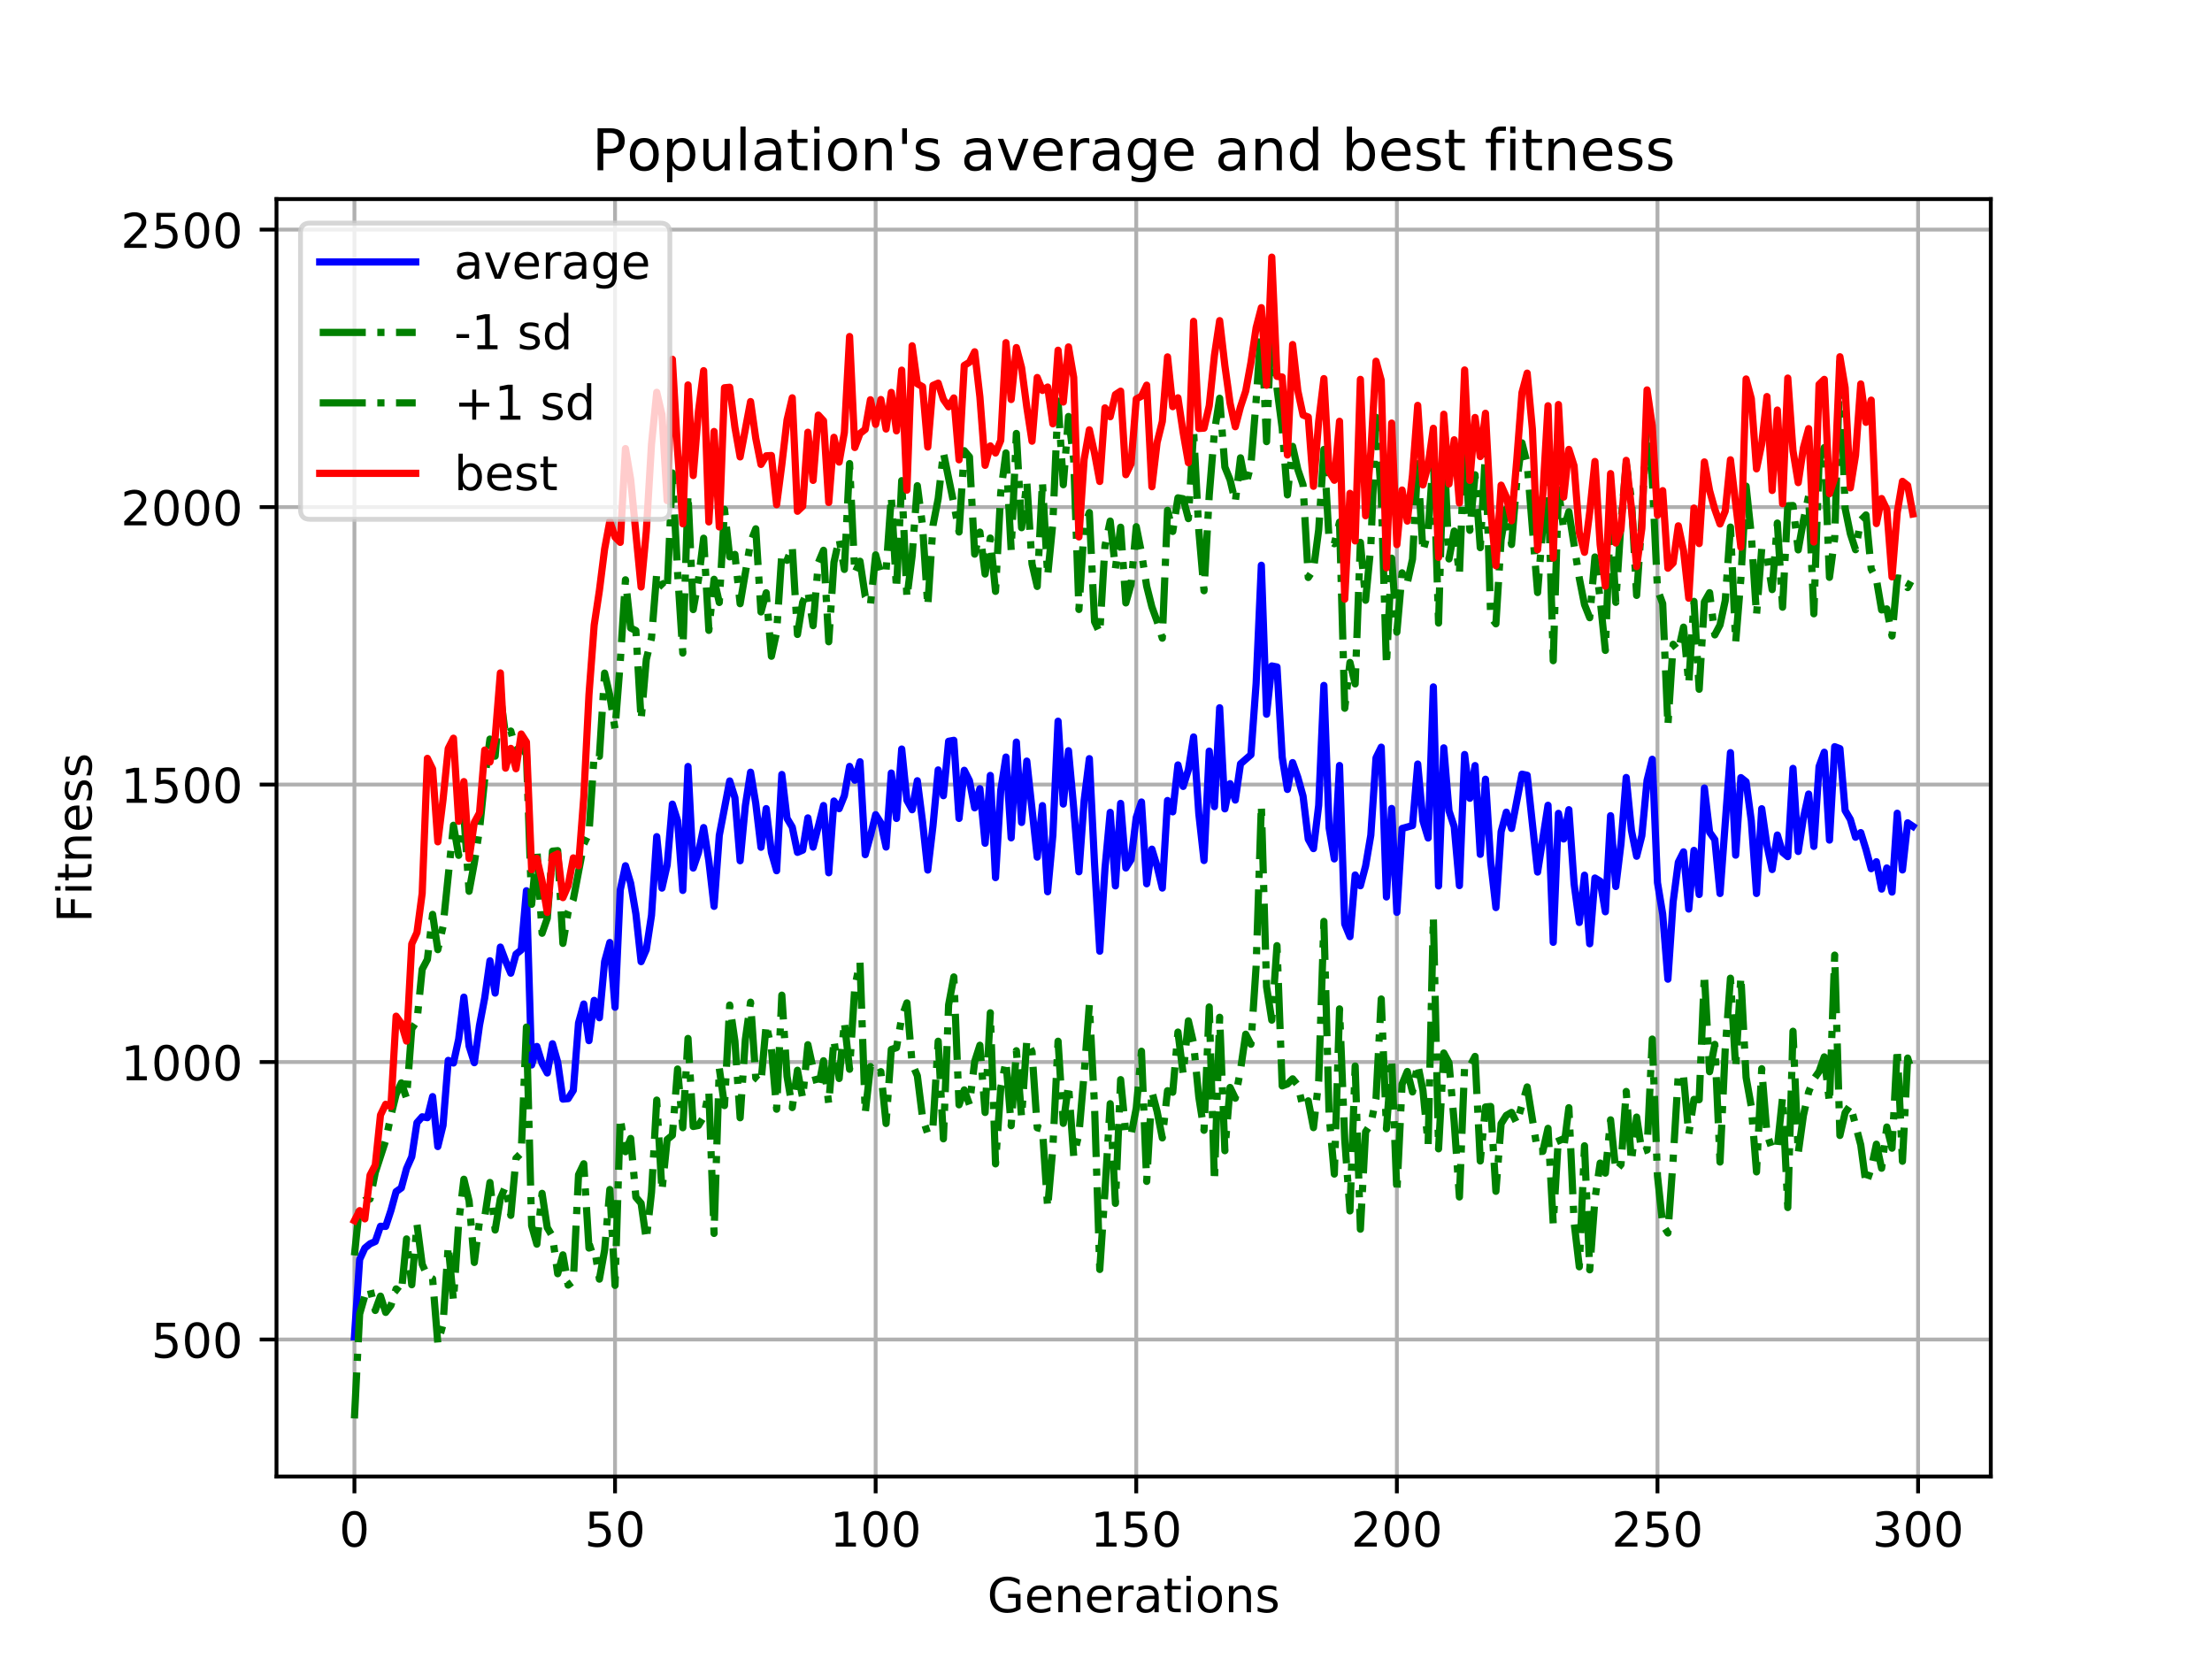 <?xml version="1.0" encoding="utf-8" standalone="no"?>
<!DOCTYPE svg PUBLIC "-//W3C//DTD SVG 1.1//EN"
  "http://www.w3.org/Graphics/SVG/1.1/DTD/svg11.dtd">
<!-- Created with matplotlib (https://matplotlib.org/) -->
<svg height="345.6pt" version="1.1" viewBox="0 0 460.8 345.6" width="460.8pt" xmlns="http://www.w3.org/2000/svg" xmlns:xlink="http://www.w3.org/1999/xlink">
 <defs>
  <style type="text/css">
*{stroke-linecap:butt;stroke-linejoin:round;}
  </style>
 </defs>
 <g id="figure_1">
  <g id="patch_1">
   <path d="M 0 345.6 
L 460.8 345.6 
L 460.8 0 
L 0 0 
z
" style="fill:#ffffff;"/>
  </g>
  <g id="axes_1">
   <g id="patch_2">
    <path d="M 57.6 307.584 
L 414.72 307.584 
L 414.72 41.472 
L 57.6 41.472 
z
" style="fill:#ffffff;"/>
   </g>
   <g id="matplotlib.axis_1">
    <g id="xtick_1">
     <g id="line2d_1">
      <path clip-path="url(#pe5219d0328)" d="M 73.833 307.584 
L 73.833 41.472 
" style="fill:none;stroke:#b0b0b0;stroke-linecap:square;stroke-width:0.8;"/>
     </g>
     <g id="line2d_2">
      <defs>
       <path d="M 0 0 
L 0 3.5 
" id="m6d80e3e6c7" style="stroke:#000000;stroke-width:0.8;"/>
      </defs>
      <g>
       <use style="stroke:#000000;stroke-width:0.8;" x="73.833" xlink:href="#m6d80e3e6c7" y="307.584"/>
      </g>
     </g>
     <g id="text_1">
      <!-- 0 -->
      <defs>
       <path d="M 31.781 66.406 
Q 24.172 66.406 20.328 58.906 
Q 16.5 51.422 16.5 36.375 
Q 16.5 21.391 20.328 13.891 
Q 24.172 6.391 31.781 6.391 
Q 39.453 6.391 43.281 13.891 
Q 47.125 21.391 47.125 36.375 
Q 47.125 51.422 43.281 58.906 
Q 39.453 66.406 31.781 66.406 
z
M 31.781 74.219 
Q 44.047 74.219 50.516 64.516 
Q 56.984 54.828 56.984 36.375 
Q 56.984 17.969 50.516 8.266 
Q 44.047 -1.422 31.781 -1.422 
Q 19.531 -1.422 13.062 8.266 
Q 6.594 17.969 6.594 36.375 
Q 6.594 54.828 13.062 64.516 
Q 19.531 74.219 31.781 74.219 
z
" id="DejaVuSans-48"/>
      </defs>
      <g transform="translate(70.651 322.182)scale(0.1 -0.1)">
       <use xlink:href="#DejaVuSans-48"/>
      </g>
     </g>
    </g>
    <g id="xtick_2">
     <g id="line2d_3">
      <path clip-path="url(#pe5219d0328)" d="M 128.123 307.584 
L 128.123 41.472 
" style="fill:none;stroke:#b0b0b0;stroke-linecap:square;stroke-width:0.8;"/>
     </g>
     <g id="line2d_4">
      <g>
       <use style="stroke:#000000;stroke-width:0.8;" x="128.123" xlink:href="#m6d80e3e6c7" y="307.584"/>
      </g>
     </g>
     <g id="text_2">
      <!-- 50 -->
      <defs>
       <path d="M 10.797 72.906 
L 49.516 72.906 
L 49.516 64.594 
L 19.828 64.594 
L 19.828 46.734 
Q 21.969 47.469 24.109 47.828 
Q 26.266 48.188 28.422 48.188 
Q 40.625 48.188 47.75 41.5 
Q 54.891 34.812 54.891 23.391 
Q 54.891 11.625 47.562 5.094 
Q 40.234 -1.422 26.906 -1.422 
Q 22.312 -1.422 17.547 -0.641 
Q 12.797 0.141 7.719 1.703 
L 7.719 11.625 
Q 12.109 9.234 16.797 8.062 
Q 21.484 6.891 26.703 6.891 
Q 35.156 6.891 40.078 11.328 
Q 45.016 15.766 45.016 23.391 
Q 45.016 31 40.078 35.438 
Q 35.156 39.891 26.703 39.891 
Q 22.75 39.891 18.812 39.016 
Q 14.891 38.141 10.797 36.281 
z
" id="DejaVuSans-53"/>
      </defs>
      <g transform="translate(121.76 322.182)scale(0.1 -0.1)">
       <use xlink:href="#DejaVuSans-53"/>
       <use x="63.623" xlink:href="#DejaVuSans-48"/>
      </g>
     </g>
    </g>
    <g id="xtick_3">
     <g id="line2d_5">
      <path clip-path="url(#pe5219d0328)" d="M 182.413 307.584 
L 182.413 41.472 
" style="fill:none;stroke:#b0b0b0;stroke-linecap:square;stroke-width:0.8;"/>
     </g>
     <g id="line2d_6">
      <g>
       <use style="stroke:#000000;stroke-width:0.8;" x="182.413" xlink:href="#m6d80e3e6c7" y="307.584"/>
      </g>
     </g>
     <g id="text_3">
      <!-- 100 -->
      <defs>
       <path d="M 12.406 8.297 
L 28.516 8.297 
L 28.516 63.922 
L 10.984 60.406 
L 10.984 69.391 
L 28.422 72.906 
L 38.281 72.906 
L 38.281 8.297 
L 54.391 8.297 
L 54.391 0 
L 12.406 0 
z
" id="DejaVuSans-49"/>
      </defs>
      <g transform="translate(172.869 322.182)scale(0.1 -0.1)">
       <use xlink:href="#DejaVuSans-49"/>
       <use x="63.623" xlink:href="#DejaVuSans-48"/>
       <use x="127.246" xlink:href="#DejaVuSans-48"/>
      </g>
     </g>
    </g>
    <g id="xtick_4">
     <g id="line2d_7">
      <path clip-path="url(#pe5219d0328)" d="M 236.703 307.584 
L 236.703 41.472 
" style="fill:none;stroke:#b0b0b0;stroke-linecap:square;stroke-width:0.8;"/>
     </g>
     <g id="line2d_8">
      <g>
       <use style="stroke:#000000;stroke-width:0.8;" x="236.703" xlink:href="#m6d80e3e6c7" y="307.584"/>
      </g>
     </g>
     <g id="text_4">
      <!-- 150 -->
      <g transform="translate(227.159 322.182)scale(0.1 -0.1)">
       <use xlink:href="#DejaVuSans-49"/>
       <use x="63.623" xlink:href="#DejaVuSans-53"/>
       <use x="127.246" xlink:href="#DejaVuSans-48"/>
      </g>
     </g>
    </g>
    <g id="xtick_5">
     <g id="line2d_9">
      <path clip-path="url(#pe5219d0328)" d="M 290.993 307.584 
L 290.993 41.472 
" style="fill:none;stroke:#b0b0b0;stroke-linecap:square;stroke-width:0.8;"/>
     </g>
     <g id="line2d_10">
      <g>
       <use style="stroke:#000000;stroke-width:0.8;" x="290.993" xlink:href="#m6d80e3e6c7" y="307.584"/>
      </g>
     </g>
     <g id="text_5">
      <!-- 200 -->
      <defs>
       <path d="M 19.188 8.297 
L 53.609 8.297 
L 53.609 0 
L 7.328 0 
L 7.328 8.297 
Q 12.938 14.109 22.625 23.891 
Q 32.328 33.688 34.812 36.531 
Q 39.547 41.844 41.422 45.531 
Q 43.312 49.219 43.312 52.781 
Q 43.312 58.594 39.234 62.25 
Q 35.156 65.922 28.609 65.922 
Q 23.969 65.922 18.812 64.312 
Q 13.672 62.703 7.812 59.422 
L 7.812 69.391 
Q 13.766 71.781 18.938 73 
Q 24.125 74.219 28.422 74.219 
Q 39.75 74.219 46.484 68.547 
Q 53.219 62.891 53.219 53.422 
Q 53.219 48.922 51.531 44.891 
Q 49.859 40.875 45.406 35.406 
Q 44.188 33.984 37.641 27.219 
Q 31.109 20.453 19.188 8.297 
z
" id="DejaVuSans-50"/>
      </defs>
      <g transform="translate(281.449 322.182)scale(0.1 -0.1)">
       <use xlink:href="#DejaVuSans-50"/>
       <use x="63.623" xlink:href="#DejaVuSans-48"/>
       <use x="127.246" xlink:href="#DejaVuSans-48"/>
      </g>
     </g>
    </g>
    <g id="xtick_6">
     <g id="line2d_11">
      <path clip-path="url(#pe5219d0328)" d="M 345.283 307.584 
L 345.283 41.472 
" style="fill:none;stroke:#b0b0b0;stroke-linecap:square;stroke-width:0.8;"/>
     </g>
     <g id="line2d_12">
      <g>
       <use style="stroke:#000000;stroke-width:0.8;" x="345.283" xlink:href="#m6d80e3e6c7" y="307.584"/>
      </g>
     </g>
     <g id="text_6">
      <!-- 250 -->
      <g transform="translate(335.739 322.182)scale(0.1 -0.1)">
       <use xlink:href="#DejaVuSans-50"/>
       <use x="63.623" xlink:href="#DejaVuSans-53"/>
       <use x="127.246" xlink:href="#DejaVuSans-48"/>
      </g>
     </g>
    </g>
    <g id="xtick_7">
     <g id="line2d_13">
      <path clip-path="url(#pe5219d0328)" d="M 399.573 307.584 
L 399.573 41.472 
" style="fill:none;stroke:#b0b0b0;stroke-linecap:square;stroke-width:0.8;"/>
     </g>
     <g id="line2d_14">
      <g>
       <use style="stroke:#000000;stroke-width:0.8;" x="399.573" xlink:href="#m6d80e3e6c7" y="307.584"/>
      </g>
     </g>
     <g id="text_7">
      <!-- 300 -->
      <defs>
       <path d="M 40.578 39.312 
Q 47.656 37.797 51.625 33 
Q 55.609 28.219 55.609 21.188 
Q 55.609 10.406 48.188 4.484 
Q 40.766 -1.422 27.094 -1.422 
Q 22.516 -1.422 17.656 -0.516 
Q 12.797 0.391 7.625 2.203 
L 7.625 11.719 
Q 11.719 9.328 16.594 8.109 
Q 21.484 6.891 26.812 6.891 
Q 36.078 6.891 40.938 10.547 
Q 45.797 14.203 45.797 21.188 
Q 45.797 27.641 41.281 31.266 
Q 36.766 34.906 28.719 34.906 
L 20.219 34.906 
L 20.219 43.016 
L 29.109 43.016 
Q 36.375 43.016 40.234 45.922 
Q 44.094 48.828 44.094 54.297 
Q 44.094 59.906 40.109 62.906 
Q 36.141 65.922 28.719 65.922 
Q 24.656 65.922 20.016 65.031 
Q 15.375 64.156 9.812 62.312 
L 9.812 71.094 
Q 15.438 72.656 20.344 73.438 
Q 25.25 74.219 29.594 74.219 
Q 40.828 74.219 47.359 69.109 
Q 53.906 64.016 53.906 55.328 
Q 53.906 49.266 50.438 45.094 
Q 46.969 40.922 40.578 39.312 
z
" id="DejaVuSans-51"/>
      </defs>
      <g transform="translate(390.029 322.182)scale(0.1 -0.1)">
       <use xlink:href="#DejaVuSans-51"/>
       <use x="63.623" xlink:href="#DejaVuSans-48"/>
       <use x="127.246" xlink:href="#DejaVuSans-48"/>
      </g>
     </g>
    </g>
    <g id="text_8">
     <!-- Generations -->
     <defs>
      <path d="M 59.516 10.406 
L 59.516 29.984 
L 43.406 29.984 
L 43.406 38.094 
L 69.281 38.094 
L 69.281 6.781 
Q 63.578 2.734 56.688 0.656 
Q 49.812 -1.422 42 -1.422 
Q 24.906 -1.422 15.25 8.562 
Q 5.609 18.562 5.609 36.375 
Q 5.609 54.25 15.25 64.234 
Q 24.906 74.219 42 74.219 
Q 49.125 74.219 55.547 72.453 
Q 61.969 70.703 67.391 67.281 
L 67.391 56.781 
Q 61.922 61.422 55.766 63.766 
Q 49.609 66.109 42.828 66.109 
Q 29.438 66.109 22.719 58.641 
Q 16.016 51.172 16.016 36.375 
Q 16.016 21.625 22.719 14.156 
Q 29.438 6.688 42.828 6.688 
Q 48.047 6.688 52.141 7.594 
Q 56.25 8.5 59.516 10.406 
z
" id="DejaVuSans-71"/>
      <path d="M 56.203 29.594 
L 56.203 25.203 
L 14.891 25.203 
Q 15.484 15.922 20.484 11.062 
Q 25.484 6.203 34.422 6.203 
Q 39.594 6.203 44.453 7.469 
Q 49.312 8.734 54.109 11.281 
L 54.109 2.781 
Q 49.266 0.734 44.188 -0.344 
Q 39.109 -1.422 33.891 -1.422 
Q 20.797 -1.422 13.156 6.188 
Q 5.516 13.812 5.516 26.812 
Q 5.516 40.234 12.766 48.109 
Q 20.016 56 32.328 56 
Q 43.359 56 49.781 48.891 
Q 56.203 41.797 56.203 29.594 
z
M 47.219 32.234 
Q 47.125 39.594 43.094 43.984 
Q 39.062 48.391 32.422 48.391 
Q 24.906 48.391 20.391 44.141 
Q 15.875 39.891 15.188 32.172 
z
" id="DejaVuSans-101"/>
      <path d="M 54.891 33.016 
L 54.891 0 
L 45.906 0 
L 45.906 32.719 
Q 45.906 40.484 42.875 44.328 
Q 39.844 48.188 33.797 48.188 
Q 26.516 48.188 22.312 43.547 
Q 18.109 38.922 18.109 30.906 
L 18.109 0 
L 9.078 0 
L 9.078 54.688 
L 18.109 54.688 
L 18.109 46.188 
Q 21.344 51.125 25.703 53.562 
Q 30.078 56 35.797 56 
Q 45.219 56 50.047 50.172 
Q 54.891 44.344 54.891 33.016 
z
" id="DejaVuSans-110"/>
      <path d="M 41.109 46.297 
Q 39.594 47.172 37.812 47.578 
Q 36.031 48 33.891 48 
Q 26.266 48 22.188 43.047 
Q 18.109 38.094 18.109 28.812 
L 18.109 0 
L 9.078 0 
L 9.078 54.688 
L 18.109 54.688 
L 18.109 46.188 
Q 20.953 51.172 25.484 53.578 
Q 30.031 56 36.531 56 
Q 37.453 56 38.578 55.875 
Q 39.703 55.766 41.062 55.516 
z
" id="DejaVuSans-114"/>
      <path d="M 34.281 27.484 
Q 23.391 27.484 19.188 25 
Q 14.984 22.516 14.984 16.5 
Q 14.984 11.719 18.141 8.906 
Q 21.297 6.109 26.703 6.109 
Q 34.188 6.109 38.703 11.406 
Q 43.219 16.703 43.219 25.484 
L 43.219 27.484 
z
M 52.203 31.203 
L 52.203 0 
L 43.219 0 
L 43.219 8.297 
Q 40.141 3.328 35.547 0.953 
Q 30.953 -1.422 24.312 -1.422 
Q 15.922 -1.422 10.953 3.297 
Q 6 8.016 6 15.922 
Q 6 25.141 12.172 29.828 
Q 18.359 34.516 30.609 34.516 
L 43.219 34.516 
L 43.219 35.406 
Q 43.219 41.609 39.141 45 
Q 35.062 48.391 27.688 48.391 
Q 23 48.391 18.547 47.266 
Q 14.109 46.141 10.016 43.891 
L 10.016 52.203 
Q 14.938 54.109 19.578 55.047 
Q 24.219 56 28.609 56 
Q 40.484 56 46.344 49.844 
Q 52.203 43.703 52.203 31.203 
z
" id="DejaVuSans-97"/>
      <path d="M 18.312 70.219 
L 18.312 54.688 
L 36.812 54.688 
L 36.812 47.703 
L 18.312 47.703 
L 18.312 18.016 
Q 18.312 11.328 20.141 9.422 
Q 21.969 7.516 27.594 7.516 
L 36.812 7.516 
L 36.812 0 
L 27.594 0 
Q 17.188 0 13.234 3.875 
Q 9.281 7.766 9.281 18.016 
L 9.281 47.703 
L 2.688 47.703 
L 2.688 54.688 
L 9.281 54.688 
L 9.281 70.219 
z
" id="DejaVuSans-116"/>
      <path d="M 9.422 54.688 
L 18.406 54.688 
L 18.406 0 
L 9.422 0 
z
M 9.422 75.984 
L 18.406 75.984 
L 18.406 64.594 
L 9.422 64.594 
z
" id="DejaVuSans-105"/>
      <path d="M 30.609 48.391 
Q 23.391 48.391 19.188 42.75 
Q 14.984 37.109 14.984 27.297 
Q 14.984 17.484 19.156 11.844 
Q 23.344 6.203 30.609 6.203 
Q 37.797 6.203 41.984 11.859 
Q 46.188 17.531 46.188 27.297 
Q 46.188 37.016 41.984 42.703 
Q 37.797 48.391 30.609 48.391 
z
M 30.609 56 
Q 42.328 56 49.016 48.375 
Q 55.719 40.766 55.719 27.297 
Q 55.719 13.875 49.016 6.219 
Q 42.328 -1.422 30.609 -1.422 
Q 18.844 -1.422 12.172 6.219 
Q 5.516 13.875 5.516 27.297 
Q 5.516 40.766 12.172 48.375 
Q 18.844 56 30.609 56 
z
" id="DejaVuSans-111"/>
      <path d="M 44.281 53.078 
L 44.281 44.578 
Q 40.484 46.531 36.375 47.5 
Q 32.281 48.484 27.875 48.484 
Q 21.188 48.484 17.844 46.438 
Q 14.5 44.391 14.5 40.281 
Q 14.5 37.156 16.891 35.375 
Q 19.281 33.594 26.516 31.984 
L 29.594 31.297 
Q 39.156 29.25 43.188 25.516 
Q 47.219 21.781 47.219 15.094 
Q 47.219 7.469 41.188 3.016 
Q 35.156 -1.422 24.609 -1.422 
Q 20.219 -1.422 15.453 -0.562 
Q 10.688 0.297 5.422 2 
L 5.422 11.281 
Q 10.406 8.688 15.234 7.391 
Q 20.062 6.109 24.812 6.109 
Q 31.156 6.109 34.562 8.281 
Q 37.984 10.453 37.984 14.406 
Q 37.984 18.062 35.516 20.016 
Q 33.062 21.969 24.703 23.781 
L 21.578 24.516 
Q 13.234 26.266 9.516 29.906 
Q 5.812 33.547 5.812 39.891 
Q 5.812 47.609 11.281 51.797 
Q 16.75 56 26.812 56 
Q 31.781 56 36.172 55.266 
Q 40.578 54.547 44.281 53.078 
z
" id="DejaVuSans-115"/>
     </defs>
     <g transform="translate(205.662 335.861)scale(0.1 -0.1)">
      <use xlink:href="#DejaVuSans-71"/>
      <use x="77.49" xlink:href="#DejaVuSans-101"/>
      <use x="139.014" xlink:href="#DejaVuSans-110"/>
      <use x="202.393" xlink:href="#DejaVuSans-101"/>
      <use x="263.916" xlink:href="#DejaVuSans-114"/>
      <use x="305.029" xlink:href="#DejaVuSans-97"/>
      <use x="366.309" xlink:href="#DejaVuSans-116"/>
      <use x="405.518" xlink:href="#DejaVuSans-105"/>
      <use x="433.301" xlink:href="#DejaVuSans-111"/>
      <use x="494.482" xlink:href="#DejaVuSans-110"/>
      <use x="557.861" xlink:href="#DejaVuSans-115"/>
     </g>
    </g>
   </g>
   <g id="matplotlib.axis_2">
    <g id="ytick_1">
     <g id="line2d_15">
      <path clip-path="url(#pe5219d0328)" d="M 57.6 279.046 
L 414.72 279.046 
" style="fill:none;stroke:#b0b0b0;stroke-linecap:square;stroke-width:0.8;"/>
     </g>
     <g id="line2d_16">
      <defs>
       <path d="M 0 0 
L -3.5 0 
" id="mac0edb16a9" style="stroke:#000000;stroke-width:0.8;"/>
      </defs>
      <g>
       <use style="stroke:#000000;stroke-width:0.8;" x="57.6" xlink:href="#mac0edb16a9" y="279.046"/>
      </g>
     </g>
     <g id="text_9">
      <!-- 500 -->
      <g transform="translate(31.512 282.845)scale(0.1 -0.1)">
       <use xlink:href="#DejaVuSans-53"/>
       <use x="63.623" xlink:href="#DejaVuSans-48"/>
       <use x="127.246" xlink:href="#DejaVuSans-48"/>
      </g>
     </g>
    </g>
    <g id="ytick_2">
     <g id="line2d_17">
      <path clip-path="url(#pe5219d0328)" d="M 57.6 221.243 
L 414.72 221.243 
" style="fill:none;stroke:#b0b0b0;stroke-linecap:square;stroke-width:0.8;"/>
     </g>
     <g id="line2d_18">
      <g>
       <use style="stroke:#000000;stroke-width:0.8;" x="57.6" xlink:href="#mac0edb16a9" y="221.243"/>
      </g>
     </g>
     <g id="text_10">
      <!-- 1000 -->
      <g transform="translate(25.15 225.042)scale(0.1 -0.1)">
       <use xlink:href="#DejaVuSans-49"/>
       <use x="63.623" xlink:href="#DejaVuSans-48"/>
       <use x="127.246" xlink:href="#DejaVuSans-48"/>
       <use x="190.869" xlink:href="#DejaVuSans-48"/>
      </g>
     </g>
    </g>
    <g id="ytick_3">
     <g id="line2d_19">
      <path clip-path="url(#pe5219d0328)" d="M 57.6 163.44 
L 414.72 163.44 
" style="fill:none;stroke:#b0b0b0;stroke-linecap:square;stroke-width:0.8;"/>
     </g>
     <g id="line2d_20">
      <g>
       <use style="stroke:#000000;stroke-width:0.8;" x="57.6" xlink:href="#mac0edb16a9" y="163.44"/>
      </g>
     </g>
     <g id="text_11">
      <!-- 1500 -->
      <g transform="translate(25.15 167.239)scale(0.1 -0.1)">
       <use xlink:href="#DejaVuSans-49"/>
       <use x="63.623" xlink:href="#DejaVuSans-53"/>
       <use x="127.246" xlink:href="#DejaVuSans-48"/>
       <use x="190.869" xlink:href="#DejaVuSans-48"/>
      </g>
     </g>
    </g>
    <g id="ytick_4">
     <g id="line2d_21">
      <path clip-path="url(#pe5219d0328)" d="M 57.6 105.637 
L 414.72 105.637 
" style="fill:none;stroke:#b0b0b0;stroke-linecap:square;stroke-width:0.8;"/>
     </g>
     <g id="line2d_22">
      <g>
       <use style="stroke:#000000;stroke-width:0.8;" x="57.6" xlink:href="#mac0edb16a9" y="105.637"/>
      </g>
     </g>
     <g id="text_12">
      <!-- 2000 -->
      <g transform="translate(25.15 109.436)scale(0.1 -0.1)">
       <use xlink:href="#DejaVuSans-50"/>
       <use x="63.623" xlink:href="#DejaVuSans-48"/>
       <use x="127.246" xlink:href="#DejaVuSans-48"/>
       <use x="190.869" xlink:href="#DejaVuSans-48"/>
      </g>
     </g>
    </g>
    <g id="ytick_5">
     <g id="line2d_23">
      <path clip-path="url(#pe5219d0328)" d="M 57.6 47.834 
L 414.72 47.834 
" style="fill:none;stroke:#b0b0b0;stroke-linecap:square;stroke-width:0.8;"/>
     </g>
     <g id="line2d_24">
      <g>
       <use style="stroke:#000000;stroke-width:0.8;" x="57.6" xlink:href="#mac0edb16a9" y="47.834"/>
      </g>
     </g>
     <g id="text_13">
      <!-- 2500 -->
      <g transform="translate(25.15 51.633)scale(0.1 -0.1)">
       <use xlink:href="#DejaVuSans-50"/>
       <use x="63.623" xlink:href="#DejaVuSans-53"/>
       <use x="127.246" xlink:href="#DejaVuSans-48"/>
       <use x="190.869" xlink:href="#DejaVuSans-48"/>
      </g>
     </g>
    </g>
    <g id="text_14">
     <!-- Fitness -->
     <defs>
      <path d="M 9.812 72.906 
L 51.703 72.906 
L 51.703 64.594 
L 19.672 64.594 
L 19.672 43.109 
L 48.578 43.109 
L 48.578 34.812 
L 19.672 34.812 
L 19.672 0 
L 9.812 0 
z
" id="DejaVuSans-70"/>
     </defs>
     <g transform="translate(19.07 192.202)rotate(-90)scale(0.1 -0.1)">
      <use xlink:href="#DejaVuSans-70"/>
      <use x="57.41" xlink:href="#DejaVuSans-105"/>
      <use x="85.193" xlink:href="#DejaVuSans-116"/>
      <use x="124.402" xlink:href="#DejaVuSans-110"/>
      <use x="187.781" xlink:href="#DejaVuSans-101"/>
      <use x="249.305" xlink:href="#DejaVuSans-115"/>
      <use x="301.404" xlink:href="#DejaVuSans-115"/>
     </g>
    </g>
   </g>
   <g id="line2d_25">
    <path clip-path="url(#pe5219d0328)" d="M 73.833 278.513 
L 74.919 262.369 
L 76.004 260.004 
L 77.09 259.108 
L 78.176 258.625 
L 79.262 255.457 
L 80.348 255.485 
L 81.433 252.182 
L 82.519 248.237 
L 83.605 247.468 
L 84.691 243.43 
L 85.777 240.977 
L 86.862 233.871 
L 87.948 232.647 
L 89.034 232.833 
L 90.12 228.444 
L 91.206 238.847 
L 92.291 234.443 
L 93.377 220.897 
L 94.463 221.448 
L 95.549 216.464 
L 96.635 207.722 
L 97.72 217.926 
L 98.806 221.382 
L 99.892 213.573 
L 100.978 207.855 
L 102.064 200.149 
L 103.149 206.88 
L 104.235 197.295 
L 105.321 200.187 
L 106.407 202.735 
L 107.493 198.767 
L 108.578 197.89 
L 109.664 185.557 
L 110.75 221.854 
L 111.836 217.995 
L 112.922 221.505 
L 114.007 223.517 
L 115.093 217.434 
L 116.179 221.271 
L 117.265 228.968 
L 118.351 228.866 
L 119.436 227.13 
L 120.522 213.081 
L 121.608 209.153 
L 122.694 216.786 
L 123.78 208.397 
L 124.865 212.016 
L 125.951 200.323 
L 127.037 196.34 
L 128.123 209.827 
L 129.209 185.4 
L 130.294 180.353 
L 131.38 183.996 
L 132.466 190.378 
L 133.552 200.33 
L 134.638 197.809 
L 135.723 190.657 
L 136.809 174.289 
L 137.895 185.009 
L 138.981 180.219 
L 140.067 167.515 
L 141.152 170.953 
L 142.238 185.491 
L 143.324 159.671 
L 144.41 180.831 
L 145.496 177.619 
L 146.581 172.401 
L 147.667 179.367 
L 148.753 188.812 
L 149.839 174.031 
L 152.01 162.685 
L 153.096 166.177 
L 154.182 179.309 
L 155.268 167.843 
L 156.354 160.863 
L 157.439 167.359 
L 158.525 176.504 
L 159.611 168.448 
L 160.697 177.577 
L 161.783 181.391 
L 162.868 161.336 
L 163.954 170.476 
L 165.04 172.301 
L 166.126 177.56 
L 167.212 177.109 
L 168.297 170.381 
L 169.383 176.475 
L 171.555 167.804 
L 172.641 181.812 
L 173.726 166.872 
L 174.812 168.462 
L 175.898 165.758 
L 176.984 159.659 
L 178.07 162.541 
L 179.155 158.687 
L 180.241 178.041 
L 181.327 174.109 
L 182.413 169.714 
L 183.499 171.44 
L 184.584 176.455 
L 185.67 161.035 
L 186.756 170.497 
L 187.842 156.04 
L 188.928 166.707 
L 190.013 168.683 
L 191.099 162.643 
L 192.185 171.178 
L 193.271 181.248 
L 194.357 172.048 
L 195.442 160.39 
L 196.528 165.76 
L 197.614 154.424 
L 198.7 154.223 
L 199.786 170.494 
L 200.871 160.468 
L 201.957 162.634 
L 203.043 168.286 
L 204.129 164.291 
L 205.215 175.665 
L 206.3 161.534 
L 207.386 182.825 
L 208.472 164.633 
L 209.558 157.707 
L 210.644 174.539 
L 211.729 154.589 
L 212.815 171.334 
L 213.901 158.55 
L 216.073 178.55 
L 217.158 167.824 
L 218.244 185.768 
L 219.33 173.995 
L 220.416 150.237 
L 221.502 167.498 
L 222.587 156.39 
L 223.673 168.339 
L 224.759 181.608 
L 225.845 166.743 
L 226.931 158.041 
L 228.016 180.009 
L 229.102 198.153 
L 230.188 180.871 
L 231.274 169.234 
L 232.36 184.55 
L 233.445 167.365 
L 234.531 180.817 
L 235.617 179.099 
L 236.703 170.282 
L 237.789 167.07 
L 238.875 184.11 
L 239.96 176.897 
L 241.046 180.479 
L 242.132 185 
L 243.218 166.761 
L 244.304 169.124 
L 245.389 159.35 
L 246.475 163.826 
L 247.561 160.349 
L 248.647 153.52 
L 249.733 169.527 
L 250.818 179.262 
L 251.904 156.47 
L 252.99 168.046 
L 254.076 147.441 
L 255.162 168.502 
L 256.247 163.25 
L 257.333 166.67 
L 258.419 159.124 
L 260.591 157.227 
L 261.676 142.348 
L 262.762 117.752 
L 263.848 148.786 
L 264.934 138.726 
L 266.02 138.939 
L 267.105 157.715 
L 268.191 164.453 
L 269.277 158.863 
L 270.363 161.936 
L 271.449 165.85 
L 272.534 174.814 
L 273.62 176.783 
L 274.706 167.77 
L 275.792 142.787 
L 276.878 172.481 
L 277.963 178.927 
L 279.049 159.465 
L 280.135 192.476 
L 281.221 195.128 
L 282.307 182.275 
L 283.392 184.524 
L 284.478 180.407 
L 285.564 173.994 
L 286.65 157.868 
L 287.736 155.649 
L 288.821 186.851 
L 289.907 168.417 
L 290.993 190.06 
L 292.079 172.587 
L 294.25 171.976 
L 295.336 159.163 
L 296.422 170.984 
L 297.508 174.573 
L 298.594 143.094 
L 299.679 184.56 
L 300.765 155.793 
L 301.851 168.91 
L 302.937 172.212 
L 304.023 184.487 
L 305.108 157.175 
L 306.194 166.302 
L 307.28 159.486 
L 308.366 177.975 
L 309.452 162.328 
L 310.537 179.523 
L 311.623 189.064 
L 312.709 173.254 
L 313.795 169.189 
L 314.881 172.582 
L 317.052 161.273 
L 318.138 161.503 
L 320.31 181.666 
L 322.481 167.753 
L 323.567 196.301 
L 324.653 169.436 
L 325.739 174.777 
L 326.824 168.679 
L 327.91 184.1 
L 328.996 192.169 
L 330.082 182.318 
L 331.168 196.606 
L 332.253 182.906 
L 333.339 183.569 
L 334.425 189.935 
L 335.511 169.922 
L 336.597 184.675 
L 337.682 175.756 
L 338.768 161.966 
L 339.854 172.998 
L 340.94 178.371 
L 342.026 174.089 
L 343.111 162.573 
L 344.197 158.171 
L 345.283 183.866 
L 346.369 190.426 
L 347.455 203.983 
L 348.54 187.921 
L 349.626 179.612 
L 350.712 177.455 
L 351.798 189.376 
L 352.884 177.152 
L 353.969 186.339 
L 355.055 164.157 
L 356.141 173.359 
L 357.227 174.911 
L 358.313 186.135 
L 360.484 156.789 
L 361.57 178.149 
L 362.656 161.995 
L 363.742 162.853 
L 364.827 170.971 
L 365.913 186.132 
L 366.999 168.474 
L 368.085 176.046 
L 369.171 181.138 
L 370.256 173.949 
L 371.342 177.551 
L 372.428 178.455 
L 373.514 160.068 
L 374.6 177.381 
L 375.685 170.399 
L 376.771 165.413 
L 377.857 176.322 
L 378.943 159.684 
L 380.029 156.703 
L 381.114 175.01 
L 382.2 155.549 
L 383.286 155.958 
L 384.372 168.843 
L 385.458 170.7 
L 386.543 174.412 
L 387.629 173.447 
L 388.715 176.95 
L 389.801 180.967 
L 390.887 179.514 
L 391.972 185.213 
L 393.058 180.811 
L 394.144 185.84 
L 395.23 169.413 
L 396.316 181.227 
L 397.401 171.407 
L 398.487 172.135 
L 398.487 172.135 
" style="fill:none;stroke:#0000ff;stroke-linecap:square;stroke-width:1.5;"/>
   </g>
   <g id="line2d_26">
    <path clip-path="url(#pe5219d0328)" d="M 73.833 295.488 
L 74.919 273.732 
L 76.004 269.963 
L 77.09 268.448 
L 78.176 272.988 
L 79.262 270.007 
L 80.348 273.395 
L 81.433 271.952 
L 82.519 268.5 
L 83.605 269.351 
L 84.691 258.09 
L 85.777 267.638 
L 86.862 255.013 
L 87.948 263.372 
L 89.034 265.807 
L 90.12 266.406 
L 91.206 279.861 
L 92.291 275.882 
L 93.377 259.511 
L 94.463 270.973 
L 95.549 254.745 
L 96.635 245.655 
L 97.72 250.18 
L 98.806 262.989 
L 99.892 254.34 
L 100.978 253.529 
L 102.064 246.329 
L 103.149 256.235 
L 104.235 249.676 
L 105.321 247.14 
L 106.407 253.181 
L 107.493 241.301 
L 108.578 240.213 
L 109.664 213.963 
L 110.75 255.327 
L 111.836 259.179 
L 112.922 248.595 
L 114.007 255.736 
L 115.093 257.558 
L 116.179 265.335 
L 117.265 261.409 
L 118.351 267.71 
L 119.436 266.904 
L 120.522 244.714 
L 121.608 242.433 
L 122.694 259.991 
L 123.78 259.641 
L 124.865 266.47 
L 125.951 260.427 
L 127.037 247.796 
L 128.123 267.768 
L 129.209 232.884 
L 130.294 239.923 
L 131.38 237.156 
L 132.466 249.392 
L 133.552 250.674 
L 134.638 258.25 
L 135.723 248.4 
L 136.809 229.168 
L 137.895 248.082 
L 138.981 237.388 
L 140.067 236.501 
L 141.152 222.698 
L 142.238 234.932 
L 143.324 216.329 
L 144.41 234.669 
L 145.496 234.46 
L 146.581 232.681 
L 147.667 227.417 
L 148.753 256.947 
L 149.839 222.551 
L 150.925 230.313 
L 152.01 209.368 
L 153.096 216.868 
L 154.182 232.853 
L 155.268 216.569 
L 156.354 208.769 
L 157.439 224.56 
L 158.525 225.527 
L 159.611 213.406 
L 160.697 218.444 
L 161.783 231.07 
L 162.868 207.311 
L 163.954 224.225 
L 165.04 230.721 
L 166.126 222.954 
L 167.212 228.761 
L 168.297 217.63 
L 169.383 222.614 
L 170.469 226.763 
L 171.555 220.972 
L 172.641 229.934 
L 173.726 216.605 
L 174.812 224.674 
L 175.898 212.893 
L 176.984 222.748 
L 178.07 205.641 
L 179.155 200.453 
L 180.241 231.884 
L 181.327 222.185 
L 182.413 223.839 
L 183.499 223.249 
L 184.584 234.045 
L 185.67 218.621 
L 186.756 218.252 
L 187.842 211.953 
L 188.928 208.916 
L 190.013 221.557 
L 191.099 224.107 
L 192.185 232.844 
L 193.271 236.219 
L 194.357 234.642 
L 195.442 216.907 
L 196.528 237.238 
L 197.614 209.327 
L 198.7 203.512 
L 199.786 230.154 
L 200.871 227.045 
L 201.957 230.095 
L 203.043 221.132 
L 204.129 217.743 
L 205.215 231.747 
L 206.3 210.981 
L 207.386 242.457 
L 208.472 226.646 
L 209.558 221.062 
L 210.644 234.506 
L 211.729 218.883 
L 212.815 232.734 
L 213.901 216.731 
L 214.987 219.08 
L 216.073 234.935 
L 217.158 235.224 
L 218.244 251.572 
L 219.33 239.098 
L 220.416 216.905 
L 221.502 234.018 
L 222.587 226.02 
L 223.673 240.872 
L 224.759 236.253 
L 225.845 223.653 
L 226.931 209.313 
L 228.016 230.508 
L 229.102 264.452 
L 230.188 248.051 
L 231.274 229.92 
L 232.36 250.688 
L 233.445 224.905 
L 234.531 236.038 
L 235.617 236.455 
L 236.703 230.844 
L 237.789 218.99 
L 238.875 246.105 
L 239.96 227.363 
L 241.046 231.54 
L 242.132 237.052 
L 243.218 227.215 
L 244.304 227.535 
L 245.389 214.998 
L 246.475 223.755 
L 247.561 212.659 
L 248.647 217.333 
L 249.733 228.537 
L 250.818 235.463 
L 251.904 209.768 
L 252.99 246.168 
L 254.076 211.917 
L 255.162 239.713 
L 256.247 226.537 
L 257.333 228.782 
L 258.419 222.877 
L 259.505 215.446 
L 260.591 217.535 
L 261.676 201.271 
L 262.762 167.729 
L 263.848 205.572 
L 264.934 212.514 
L 266.02 196.996 
L 267.105 226.217 
L 268.191 225.807 
L 269.277 224.739 
L 270.363 226.059 
L 271.449 230.686 
L 272.534 229.325 
L 273.62 234.908 
L 274.706 225.157 
L 275.792 191.943 
L 276.878 232.371 
L 277.963 244.581 
L 279.049 210.172 
L 280.135 237.409 
L 281.221 252.254 
L 282.307 222.073 
L 283.392 256.066 
L 284.478 235.769 
L 285.564 234.172 
L 286.65 228.809 
L 287.736 208.107 
L 288.821 235.14 
L 289.907 220.553 
L 290.993 248.425 
L 292.079 225.846 
L 293.165 223.208 
L 294.25 227.471 
L 295.336 221.722 
L 296.422 227.093 
L 297.508 238.399 
L 298.594 191.093 
L 299.679 239.323 
L 300.765 219.36 
L 301.851 221.383 
L 302.937 233.797 
L 304.023 249.352 
L 305.108 221.971 
L 306.194 222.128 
L 307.28 220.069 
L 308.366 241.856 
L 309.452 230.6 
L 310.537 230.495 
L 311.623 248.171 
L 312.709 234.09 
L 313.795 232.356 
L 314.881 231.732 
L 315.966 233.964 
L 318.138 226.426 
L 320.31 239.896 
L 321.395 239.851 
L 322.481 235.05 
L 323.567 254.965 
L 324.653 236.839 
L 325.739 239.332 
L 326.824 230.755 
L 327.91 254.593 
L 328.996 263.899 
L 330.082 238.69 
L 331.168 264.529 
L 332.253 249.786 
L 333.339 242.288 
L 334.425 244.382 
L 335.511 233.281 
L 336.597 243.866 
L 337.682 242.603 
L 338.768 227.37 
L 339.854 241.966 
L 340.94 232.709 
L 342.026 239.923 
L 343.111 239.559 
L 344.197 216.457 
L 345.283 244.97 
L 346.369 255.105 
L 347.455 256.856 
L 348.54 241.622 
L 349.626 223.68 
L 350.712 224.266 
L 351.798 236.305 
L 352.884 229.026 
L 353.969 229.089 
L 355.055 202.938 
L 356.141 223.257 
L 357.227 217.561 
L 358.313 242.078 
L 359.398 218.511 
L 360.484 203.778 
L 361.57 222.472 
L 362.656 203.439 
L 363.742 224.436 
L 364.827 230.518 
L 365.913 244.127 
L 366.999 222.635 
L 368.085 236.197 
L 369.171 239.451 
L 370.256 238.937 
L 371.342 228.609 
L 372.428 251.553 
L 373.514 214.826 
L 374.6 240.207 
L 375.685 232.359 
L 376.771 227.498 
L 377.857 224.779 
L 378.943 223.237 
L 380.029 220.166 
L 381.114 229.745 
L 382.2 198.969 
L 383.286 236.536 
L 384.372 231.79 
L 385.458 230.23 
L 387.629 238.508 
L 388.715 246.632 
L 389.801 243.41 
L 390.887 238.354 
L 391.972 243.368 
L 393.058 234.778 
L 394.144 239.193 
L 395.23 218.433 
L 396.316 241.913 
L 397.401 220.416 
L 398.487 223.893 
L 398.487 223.893 
" style="fill:none;stroke:#008000;stroke-dasharray:9.6,2.4,1.5,2.4;stroke-dashoffset:0;stroke-width:1.5;"/>
   </g>
   <g id="line2d_27">
    <path clip-path="url(#pe5219d0328)" d="M 73.833 261.538 
L 74.919 251.007 
L 76.004 250.045 
L 77.09 249.768 
L 78.176 244.262 
L 80.348 237.576 
L 81.433 232.412 
L 82.519 227.974 
L 83.605 225.585 
L 84.691 228.769 
L 85.777 214.317 
L 86.862 212.729 
L 87.948 201.922 
L 89.034 199.859 
L 90.12 190.482 
L 91.206 197.833 
L 92.291 193.004 
L 94.463 171.923 
L 95.549 178.183 
L 96.635 169.789 
L 97.72 185.672 
L 98.806 179.775 
L 99.892 172.806 
L 100.978 162.181 
L 102.064 153.969 
L 103.149 157.524 
L 104.235 144.914 
L 105.321 153.235 
L 106.407 152.289 
L 107.493 156.234 
L 108.578 155.566 
L 109.664 157.152 
L 110.75 188.381 
L 111.836 176.811 
L 112.922 194.416 
L 114.007 191.298 
L 115.093 177.31 
L 116.179 177.207 
L 117.265 196.526 
L 118.351 190.022 
L 119.436 187.356 
L 121.608 175.874 
L 122.694 173.581 
L 123.78 157.153 
L 124.865 157.561 
L 125.951 140.219 
L 127.037 144.884 
L 128.123 151.886 
L 129.209 137.916 
L 130.294 120.784 
L 131.38 130.836 
L 132.466 131.363 
L 133.552 149.986 
L 134.638 137.368 
L 135.723 132.913 
L 136.809 119.409 
L 137.895 121.936 
L 138.981 123.051 
L 140.067 98.53 
L 141.152 119.207 
L 142.238 136.049 
L 143.324 103.013 
L 144.41 126.992 
L 145.496 120.778 
L 146.581 112.12 
L 147.667 131.317 
L 148.753 120.677 
L 149.839 125.511 
L 150.925 106.099 
L 152.01 116.001 
L 153.096 115.485 
L 154.182 125.764 
L 156.354 112.957 
L 157.439 110.159 
L 158.525 127.481 
L 159.611 123.489 
L 160.697 136.711 
L 161.783 131.712 
L 162.868 115.36 
L 163.954 116.727 
L 165.04 113.882 
L 166.126 132.167 
L 167.212 125.458 
L 168.297 123.132 
L 169.383 130.336 
L 170.469 117.249 
L 171.555 114.636 
L 172.641 133.691 
L 173.726 117.139 
L 174.812 112.249 
L 175.898 118.623 
L 176.984 96.571 
L 178.07 119.441 
L 179.155 116.921 
L 180.241 124.198 
L 181.327 126.033 
L 182.413 115.59 
L 183.499 119.631 
L 184.584 118.865 
L 185.67 103.449 
L 186.756 122.743 
L 187.842 100.127 
L 188.928 124.498 
L 190.013 115.808 
L 191.099 101.179 
L 192.185 109.512 
L 193.271 126.277 
L 194.357 109.455 
L 195.442 103.873 
L 196.528 94.283 
L 198.7 104.935 
L 199.786 110.833 
L 200.871 93.892 
L 201.957 95.173 
L 203.043 115.439 
L 204.129 110.839 
L 205.215 119.583 
L 206.3 112.087 
L 207.386 123.193 
L 208.472 102.619 
L 209.558 94.352 
L 210.644 114.571 
L 211.729 90.295 
L 212.815 109.933 
L 213.901 100.369 
L 214.987 117.464 
L 216.073 122.166 
L 217.158 100.424 
L 218.244 119.963 
L 219.33 108.891 
L 220.416 83.57 
L 221.502 100.977 
L 222.587 86.761 
L 223.673 95.806 
L 224.759 126.963 
L 225.845 109.833 
L 226.931 106.769 
L 228.016 129.51 
L 229.102 131.853 
L 230.188 113.69 
L 231.274 108.548 
L 232.36 118.411 
L 233.445 109.826 
L 234.531 125.596 
L 235.617 121.743 
L 236.703 109.72 
L 237.789 115.151 
L 238.875 122.116 
L 239.96 126.431 
L 241.046 129.418 
L 242.132 132.948 
L 243.218 106.307 
L 244.304 110.712 
L 245.389 103.702 
L 246.475 103.898 
L 247.561 108.039 
L 248.647 89.707 
L 249.733 110.517 
L 250.818 123.062 
L 251.904 103.171 
L 252.99 89.924 
L 254.076 82.965 
L 255.162 97.291 
L 256.247 99.964 
L 257.333 104.557 
L 258.419 95.371 
L 259.505 101.045 
L 260.591 96.92 
L 261.676 83.425 
L 262.762 67.776 
L 263.848 92 
L 264.934 64.939 
L 266.02 80.881 
L 267.105 89.212 
L 268.191 103.099 
L 269.277 92.987 
L 270.363 97.813 
L 271.449 101.013 
L 272.534 120.302 
L 273.62 118.658 
L 274.706 110.384 
L 275.792 93.631 
L 276.878 112.591 
L 277.963 113.273 
L 279.049 108.757 
L 280.135 147.543 
L 281.221 138.001 
L 282.307 142.476 
L 283.392 112.982 
L 284.478 125.045 
L 285.564 113.816 
L 286.65 86.928 
L 287.736 103.19 
L 288.821 138.562 
L 289.907 116.28 
L 290.993 131.695 
L 292.079 119.329 
L 293.165 121.454 
L 294.25 116.48 
L 295.336 96.604 
L 296.422 114.875 
L 297.508 110.747 
L 298.594 95.096 
L 299.679 129.796 
L 300.765 92.226 
L 301.851 116.437 
L 302.937 110.627 
L 304.023 119.621 
L 305.108 92.378 
L 306.194 110.476 
L 307.28 98.903 
L 308.366 114.095 
L 309.452 94.056 
L 310.537 128.55 
L 311.623 129.956 
L 312.709 112.417 
L 313.795 106.023 
L 314.881 113.431 
L 315.966 100.397 
L 317.052 92.258 
L 318.138 96.58 
L 320.31 123.437 
L 321.395 109.562 
L 322.481 100.456 
L 323.567 137.637 
L 324.653 102.034 
L 325.739 110.221 
L 326.824 106.604 
L 328.996 120.439 
L 330.082 125.947 
L 331.168 128.683 
L 332.253 116.026 
L 333.339 124.851 
L 334.425 135.488 
L 335.511 106.564 
L 336.597 125.484 
L 337.682 108.908 
L 338.768 96.563 
L 339.854 104.03 
L 340.94 124.033 
L 342.026 108.255 
L 343.111 85.587 
L 344.197 99.886 
L 345.283 122.763 
L 346.369 125.747 
L 347.455 151.11 
L 348.54 134.22 
L 349.626 135.544 
L 350.712 130.643 
L 351.798 142.446 
L 352.884 125.278 
L 353.969 143.589 
L 355.055 125.377 
L 356.141 123.461 
L 357.227 132.26 
L 358.313 130.192 
L 359.398 125.125 
L 360.484 109.8 
L 361.57 133.827 
L 362.656 120.551 
L 363.742 101.269 
L 364.827 111.423 
L 365.913 128.136 
L 366.999 114.314 
L 368.085 115.895 
L 369.171 122.825 
L 370.256 108.96 
L 371.342 126.493 
L 372.428 105.358 
L 373.514 105.31 
L 374.6 114.555 
L 375.685 108.44 
L 376.771 103.328 
L 377.857 127.866 
L 378.943 96.13 
L 380.029 93.239 
L 381.114 120.276 
L 382.2 112.129 
L 383.286 75.38 
L 384.372 105.897 
L 385.458 111.17 
L 386.543 114.518 
L 387.629 108.387 
L 388.715 107.268 
L 389.801 118.523 
L 390.887 120.673 
L 391.972 127.059 
L 393.058 126.843 
L 394.144 132.487 
L 395.23 120.393 
L 396.316 120.541 
L 397.401 122.399 
L 398.487 120.377 
L 398.487 120.377 
" style="fill:none;stroke:#008000;stroke-dasharray:9.6,2.4,1.5,2.4;stroke-dashoffset:0;stroke-width:1.5;"/>
   </g>
   <g id="line2d_28">
    <path clip-path="url(#pe5219d0328)" d="M 73.833 254.3 
L 74.919 252.196 
L 76.004 253.909 
L 77.09 244.799 
L 78.176 242.72 
L 79.262 232.281 
L 80.348 230.039 
L 81.433 230.531 
L 82.519 211.69 
L 83.605 213.218 
L 84.691 216.875 
L 85.777 196.631 
L 86.862 194.27 
L 87.948 186.104 
L 89.034 157.98 
L 90.12 160.198 
L 91.206 175.368 
L 92.291 166.588 
L 93.377 155.933 
L 94.463 153.783 
L 95.549 171.094 
L 96.635 162.821 
L 97.72 178.849 
L 98.806 171.349 
L 99.892 169.339 
L 100.978 156.251 
L 102.064 158.736 
L 103.149 153.689 
L 104.235 140.183 
L 105.321 160.015 
L 106.407 155.902 
L 107.493 160.138 
L 108.578 152.905 
L 109.664 154.591 
L 110.75 181.179 
L 111.836 178.806 
L 112.922 183.518 
L 114.007 190.072 
L 115.093 178.4 
L 116.179 177.86 
L 117.265 186.993 
L 118.351 184.499 
L 119.436 178.716 
L 120.522 180.36 
L 121.608 166.134 
L 122.694 144.721 
L 123.78 130.226 
L 124.865 123.02 
L 125.951 114.365 
L 127.037 108.555 
L 128.123 111.892 
L 129.209 112.986 
L 130.294 93.448 
L 131.38 99.882 
L 133.552 122.277 
L 134.638 110.667 
L 135.723 92.496 
L 136.809 81.727 
L 137.895 86.366 
L 138.981 104.285 
L 140.067 74.852 
L 141.152 93.856 
L 142.238 109.115 
L 143.324 80.189 
L 144.41 99.067 
L 145.496 85.71 
L 146.581 77.22 
L 147.667 108.727 
L 148.753 89.887 
L 149.839 109.77 
L 150.925 80.776 
L 152.01 80.673 
L 153.096 89.02 
L 154.182 95.184 
L 156.354 83.655 
L 157.439 91.304 
L 158.525 96.752 
L 159.611 94.954 
L 160.697 94.89 
L 161.783 105.139 
L 162.868 96.799 
L 163.954 87.487 
L 165.04 82.873 
L 166.126 106.506 
L 167.212 105.467 
L 168.297 90.044 
L 169.383 100.075 
L 170.469 86.466 
L 171.555 87.651 
L 172.641 104.684 
L 173.726 91.1 
L 174.812 96.267 
L 175.898 90.087 
L 176.984 70.103 
L 178.07 93.225 
L 179.155 90.294 
L 180.241 89.456 
L 181.327 83.278 
L 182.413 88.404 
L 183.499 83.225 
L 184.584 89.374 
L 185.67 81.747 
L 186.756 89.759 
L 187.842 77.107 
L 188.928 102.104 
L 190.013 72.034 
L 191.099 79.946 
L 192.185 80.557 
L 193.271 93.129 
L 194.357 80.285 
L 195.442 79.813 
L 196.528 83.209 
L 197.614 84.752 
L 198.7 82.902 
L 199.786 95.794 
L 200.871 76.122 
L 201.957 75.467 
L 203.043 73.282 
L 204.129 82.689 
L 205.215 96.935 
L 206.3 92.885 
L 207.386 94.372 
L 208.472 91.752 
L 209.558 71.383 
L 210.644 83.229 
L 211.729 72.405 
L 212.815 76.595 
L 213.901 84.833 
L 214.987 91.912 
L 216.073 78.639 
L 217.158 81.333 
L 218.244 80.624 
L 219.33 88.29 
L 220.416 72.958 
L 221.502 83.753 
L 222.587 72.27 
L 223.673 78.632 
L 224.759 111.852 
L 225.845 95.706 
L 226.931 89.539 
L 228.016 94.432 
L 229.102 100.299 
L 230.188 84.966 
L 231.274 86.817 
L 232.36 82.199 
L 233.445 81.487 
L 234.531 98.888 
L 235.617 96.629 
L 236.703 83.119 
L 237.789 82.533 
L 238.875 80.237 
L 239.96 101.395 
L 241.046 92.19 
L 242.132 87.79 
L 243.218 74.342 
L 244.304 84.717 
L 245.389 82.872 
L 246.475 90.119 
L 247.561 96.384 
L 248.647 66.942 
L 249.733 89.26 
L 250.818 89.194 
L 251.904 84.526 
L 252.99 74.031 
L 254.076 66.793 
L 255.162 76.16 
L 256.247 84 
L 257.333 88.898 
L 258.419 84.757 
L 259.505 81.46 
L 260.591 75.525 
L 261.676 68.267 
L 262.762 64.092 
L 263.848 80.254 
L 264.934 53.568 
L 266.02 78.408 
L 267.105 78.533 
L 268.191 94.786 
L 269.277 71.773 
L 270.363 81.412 
L 271.449 86.464 
L 272.534 86.876 
L 273.62 101.304 
L 274.706 87.774 
L 275.792 78.871 
L 276.878 98.232 
L 277.963 100.049 
L 279.049 87.758 
L 280.135 124.812 
L 281.221 102.772 
L 282.307 112.686 
L 283.392 79.028 
L 284.478 107.443 
L 285.564 94.104 
L 286.65 75.252 
L 287.736 79.232 
L 288.821 118.284 
L 289.907 88.135 
L 290.993 113.46 
L 292.079 102.082 
L 293.165 108.553 
L 294.25 98.945 
L 295.336 84.446 
L 296.422 101.018 
L 297.508 96.903 
L 298.594 89.216 
L 299.679 116.126 
L 300.765 86.29 
L 301.851 100.813 
L 302.937 91.618 
L 304.023 104.79 
L 305.108 77.07 
L 306.194 100.088 
L 307.28 86.965 
L 308.366 95.115 
L 309.452 86.094 
L 310.537 106.337 
L 311.623 117.847 
L 312.709 101.067 
L 313.795 103.504 
L 314.881 108.491 
L 315.966 95.87 
L 317.052 81.805 
L 318.138 77.726 
L 319.224 89.424 
L 320.31 114.519 
L 321.395 103.038 
L 322.481 84.524 
L 323.567 116.261 
L 324.653 84.273 
L 325.739 103.557 
L 326.824 93.619 
L 327.91 97.04 
L 328.996 110.947 
L 330.082 115.054 
L 331.168 106.662 
L 332.253 96.132 
L 333.339 113.475 
L 334.425 122.124 
L 335.511 98.661 
L 336.597 113.124 
L 337.682 110.277 
L 338.768 95.899 
L 339.854 105.831 
L 340.94 118.039 
L 342.026 110.084 
L 343.111 81.227 
L 344.197 88.689 
L 345.283 107.341 
L 346.369 102.209 
L 347.455 118.369 
L 348.54 117.278 
L 349.626 109.538 
L 350.712 114.717 
L 351.798 124.619 
L 352.884 105.839 
L 353.969 113.24 
L 355.055 96.225 
L 356.141 102.206 
L 357.227 106.098 
L 358.313 109.153 
L 359.398 106.473 
L 360.484 95.78 
L 362.656 114.01 
L 363.742 78.949 
L 364.827 83.028 
L 365.913 97.67 
L 366.999 92.474 
L 368.085 82.611 
L 369.171 102.172 
L 370.256 85.423 
L 371.342 104.929 
L 372.428 78.758 
L 373.514 93.901 
L 374.6 100.542 
L 375.685 93.274 
L 376.771 89.287 
L 377.857 112.911 
L 378.943 80.08 
L 380.029 79.032 
L 381.114 102.853 
L 382.2 99.553 
L 383.286 74.313 
L 384.372 80.764 
L 385.458 101.64 
L 386.543 94.849 
L 387.629 79.984 
L 388.715 87.982 
L 389.801 83.352 
L 390.887 109.074 
L 391.972 103.853 
L 393.058 106.138 
L 394.144 120.182 
L 395.23 106.725 
L 396.316 100.273 
L 397.401 101.129 
L 398.487 107.083 
L 398.487 107.083 
" style="fill:none;stroke:#ff0000;stroke-linecap:square;stroke-width:1.5;"/>
   </g>
   <g id="patch_3">
    <path d="M 57.6 307.584 
L 57.6 41.472 
" style="fill:none;stroke:#000000;stroke-linecap:square;stroke-linejoin:miter;stroke-width:0.8;"/>
   </g>
   <g id="patch_4">
    <path d="M 414.72 307.584 
L 414.72 41.472 
" style="fill:none;stroke:#000000;stroke-linecap:square;stroke-linejoin:miter;stroke-width:0.8;"/>
   </g>
   <g id="patch_5">
    <path d="M 57.6 307.584 
L 414.72 307.584 
" style="fill:none;stroke:#000000;stroke-linecap:square;stroke-linejoin:miter;stroke-width:0.8;"/>
   </g>
   <g id="patch_6">
    <path d="M 57.6 41.472 
L 414.72 41.472 
" style="fill:none;stroke:#000000;stroke-linecap:square;stroke-linejoin:miter;stroke-width:0.8;"/>
   </g>
   <g id="text_15">
    <!-- Population's average and best fitness -->
    <defs>
     <path d="M 19.672 64.797 
L 19.672 37.406 
L 32.078 37.406 
Q 38.969 37.406 42.719 40.969 
Q 46.484 44.531 46.484 51.125 
Q 46.484 57.672 42.719 61.234 
Q 38.969 64.797 32.078 64.797 
z
M 9.812 72.906 
L 32.078 72.906 
Q 44.344 72.906 50.609 67.359 
Q 56.891 61.812 56.891 51.125 
Q 56.891 40.328 50.609 34.812 
Q 44.344 29.297 32.078 29.297 
L 19.672 29.297 
L 19.672 0 
L 9.812 0 
z
" id="DejaVuSans-80"/>
     <path d="M 18.109 8.203 
L 18.109 -20.797 
L 9.078 -20.797 
L 9.078 54.688 
L 18.109 54.688 
L 18.109 46.391 
Q 20.953 51.266 25.266 53.625 
Q 29.594 56 35.594 56 
Q 45.562 56 51.781 48.094 
Q 58.016 40.188 58.016 27.297 
Q 58.016 14.406 51.781 6.484 
Q 45.562 -1.422 35.594 -1.422 
Q 29.594 -1.422 25.266 0.953 
Q 20.953 3.328 18.109 8.203 
z
M 48.688 27.297 
Q 48.688 37.203 44.609 42.844 
Q 40.531 48.484 33.406 48.484 
Q 26.266 48.484 22.188 42.844 
Q 18.109 37.203 18.109 27.297 
Q 18.109 17.391 22.188 11.75 
Q 26.266 6.109 33.406 6.109 
Q 40.531 6.109 44.609 11.75 
Q 48.688 17.391 48.688 27.297 
z
" id="DejaVuSans-112"/>
     <path d="M 8.5 21.578 
L 8.5 54.688 
L 17.484 54.688 
L 17.484 21.922 
Q 17.484 14.156 20.5 10.266 
Q 23.531 6.391 29.594 6.391 
Q 36.859 6.391 41.078 11.031 
Q 45.312 15.672 45.312 23.688 
L 45.312 54.688 
L 54.297 54.688 
L 54.297 0 
L 45.312 0 
L 45.312 8.406 
Q 42.047 3.422 37.719 1 
Q 33.406 -1.422 27.688 -1.422 
Q 18.266 -1.422 13.375 4.438 
Q 8.5 10.297 8.5 21.578 
z
M 31.109 56 
z
" id="DejaVuSans-117"/>
     <path d="M 9.422 75.984 
L 18.406 75.984 
L 18.406 0 
L 9.422 0 
z
" id="DejaVuSans-108"/>
     <path d="M 17.922 72.906 
L 17.922 45.797 
L 9.625 45.797 
L 9.625 72.906 
z
" id="DejaVuSans-39"/>
     <path id="DejaVuSans-32"/>
     <path d="M 2.984 54.688 
L 12.5 54.688 
L 29.594 8.797 
L 46.688 54.688 
L 56.203 54.688 
L 35.688 0 
L 23.484 0 
z
" id="DejaVuSans-118"/>
     <path d="M 45.406 27.984 
Q 45.406 37.75 41.375 43.109 
Q 37.359 48.484 30.078 48.484 
Q 22.859 48.484 18.828 43.109 
Q 14.797 37.75 14.797 27.984 
Q 14.797 18.266 18.828 12.891 
Q 22.859 7.516 30.078 7.516 
Q 37.359 7.516 41.375 12.891 
Q 45.406 18.266 45.406 27.984 
z
M 54.391 6.781 
Q 54.391 -7.172 48.188 -13.984 
Q 42 -20.797 29.203 -20.797 
Q 24.469 -20.797 20.266 -20.094 
Q 16.062 -19.391 12.109 -17.922 
L 12.109 -9.188 
Q 16.062 -11.328 19.922 -12.344 
Q 23.781 -13.375 27.781 -13.375 
Q 36.625 -13.375 41.016 -8.766 
Q 45.406 -4.156 45.406 5.172 
L 45.406 9.625 
Q 42.625 4.781 38.281 2.391 
Q 33.938 0 27.875 0 
Q 17.828 0 11.672 7.656 
Q 5.516 15.328 5.516 27.984 
Q 5.516 40.672 11.672 48.328 
Q 17.828 56 27.875 56 
Q 33.938 56 38.281 53.609 
Q 42.625 51.219 45.406 46.391 
L 45.406 54.688 
L 54.391 54.688 
z
" id="DejaVuSans-103"/>
     <path d="M 45.406 46.391 
L 45.406 75.984 
L 54.391 75.984 
L 54.391 0 
L 45.406 0 
L 45.406 8.203 
Q 42.578 3.328 38.25 0.953 
Q 33.938 -1.422 27.875 -1.422 
Q 17.969 -1.422 11.734 6.484 
Q 5.516 14.406 5.516 27.297 
Q 5.516 40.188 11.734 48.094 
Q 17.969 56 27.875 56 
Q 33.938 56 38.25 53.625 
Q 42.578 51.266 45.406 46.391 
z
M 14.797 27.297 
Q 14.797 17.391 18.875 11.75 
Q 22.953 6.109 30.078 6.109 
Q 37.203 6.109 41.297 11.75 
Q 45.406 17.391 45.406 27.297 
Q 45.406 37.203 41.297 42.844 
Q 37.203 48.484 30.078 48.484 
Q 22.953 48.484 18.875 42.844 
Q 14.797 37.203 14.797 27.297 
z
" id="DejaVuSans-100"/>
     <path d="M 48.688 27.297 
Q 48.688 37.203 44.609 42.844 
Q 40.531 48.484 33.406 48.484 
Q 26.266 48.484 22.188 42.844 
Q 18.109 37.203 18.109 27.297 
Q 18.109 17.391 22.188 11.75 
Q 26.266 6.109 33.406 6.109 
Q 40.531 6.109 44.609 11.75 
Q 48.688 17.391 48.688 27.297 
z
M 18.109 46.391 
Q 20.953 51.266 25.266 53.625 
Q 29.594 56 35.594 56 
Q 45.562 56 51.781 48.094 
Q 58.016 40.188 58.016 27.297 
Q 58.016 14.406 51.781 6.484 
Q 45.562 -1.422 35.594 -1.422 
Q 29.594 -1.422 25.266 0.953 
Q 20.953 3.328 18.109 8.203 
L 18.109 0 
L 9.078 0 
L 9.078 75.984 
L 18.109 75.984 
z
" id="DejaVuSans-98"/>
     <path d="M 37.109 75.984 
L 37.109 68.5 
L 28.516 68.5 
Q 23.688 68.5 21.797 66.547 
Q 19.922 64.594 19.922 59.516 
L 19.922 54.688 
L 34.719 54.688 
L 34.719 47.703 
L 19.922 47.703 
L 19.922 0 
L 10.891 0 
L 10.891 47.703 
L 2.297 47.703 
L 2.297 54.688 
L 10.891 54.688 
L 10.891 58.5 
Q 10.891 67.625 15.141 71.797 
Q 19.391 75.984 28.609 75.984 
z
" id="DejaVuSans-102"/>
    </defs>
    <g transform="translate(123.315 35.472)scale(0.12 -0.12)">
     <use xlink:href="#DejaVuSans-80"/>
     <use x="60.256" xlink:href="#DejaVuSans-111"/>
     <use x="121.438" xlink:href="#DejaVuSans-112"/>
     <use x="184.914" xlink:href="#DejaVuSans-117"/>
     <use x="248.293" xlink:href="#DejaVuSans-108"/>
     <use x="276.076" xlink:href="#DejaVuSans-97"/>
     <use x="337.355" xlink:href="#DejaVuSans-116"/>
     <use x="376.564" xlink:href="#DejaVuSans-105"/>
     <use x="404.348" xlink:href="#DejaVuSans-111"/>
     <use x="465.529" xlink:href="#DejaVuSans-110"/>
     <use x="528.908" xlink:href="#DejaVuSans-39"/>
     <use x="556.398" xlink:href="#DejaVuSans-115"/>
     <use x="608.498" xlink:href="#DejaVuSans-32"/>
     <use x="640.285" xlink:href="#DejaVuSans-97"/>
     <use x="701.564" xlink:href="#DejaVuSans-118"/>
     <use x="760.744" xlink:href="#DejaVuSans-101"/>
     <use x="822.268" xlink:href="#DejaVuSans-114"/>
     <use x="863.381" xlink:href="#DejaVuSans-97"/>
     <use x="924.66" xlink:href="#DejaVuSans-103"/>
     <use x="988.137" xlink:href="#DejaVuSans-101"/>
     <use x="1049.66" xlink:href="#DejaVuSans-32"/>
     <use x="1081.447" xlink:href="#DejaVuSans-97"/>
     <use x="1142.727" xlink:href="#DejaVuSans-110"/>
     <use x="1206.105" xlink:href="#DejaVuSans-100"/>
     <use x="1269.582" xlink:href="#DejaVuSans-32"/>
     <use x="1301.369" xlink:href="#DejaVuSans-98"/>
     <use x="1364.846" xlink:href="#DejaVuSans-101"/>
     <use x="1426.369" xlink:href="#DejaVuSans-115"/>
     <use x="1478.469" xlink:href="#DejaVuSans-116"/>
     <use x="1517.678" xlink:href="#DejaVuSans-32"/>
     <use x="1549.465" xlink:href="#DejaVuSans-102"/>
     <use x="1584.67" xlink:href="#DejaVuSans-105"/>
     <use x="1612.453" xlink:href="#DejaVuSans-116"/>
     <use x="1651.662" xlink:href="#DejaVuSans-110"/>
     <use x="1715.041" xlink:href="#DejaVuSans-101"/>
     <use x="1776.564" xlink:href="#DejaVuSans-115"/>
     <use x="1828.664" xlink:href="#DejaVuSans-115"/>
    </g>
   </g>
   <g id="legend_1">
    <g id="patch_7">
     <path d="M 64.6 108.184 
L 137.541 108.184 
Q 139.541 108.184 139.541 106.184 
L 139.541 48.472 
Q 139.541 46.472 137.541 46.472 
L 64.6 46.472 
Q 62.6 46.472 62.6 48.472 
L 62.6 106.184 
Q 62.6 108.184 64.6 108.184 
z
" style="fill:#ffffff;opacity:0.8;stroke:#cccccc;stroke-linejoin:miter;"/>
    </g>
    <g id="line2d_29">
     <path d="M 66.6 54.57 
L 86.6 54.57 
" style="fill:none;stroke:#0000ff;stroke-linecap:square;stroke-width:1.5;"/>
    </g>
    <g id="line2d_30"/>
    <g id="text_16">
     <!-- average -->
     <g transform="translate(94.6 58.07)scale(0.1 -0.1)">
      <use xlink:href="#DejaVuSans-97"/>
      <use x="61.279" xlink:href="#DejaVuSans-118"/>
      <use x="120.459" xlink:href="#DejaVuSans-101"/>
      <use x="181.982" xlink:href="#DejaVuSans-114"/>
      <use x="223.096" xlink:href="#DejaVuSans-97"/>
      <use x="284.375" xlink:href="#DejaVuSans-103"/>
      <use x="347.852" xlink:href="#DejaVuSans-101"/>
     </g>
    </g>
    <g id="line2d_31">
     <path d="M 66.6 69.249 
L 86.6 69.249 
" style="fill:none;stroke:#008000;stroke-dasharray:9.6,2.4,1.5,2.4;stroke-dashoffset:0;stroke-width:1.5;"/>
    </g>
    <g id="line2d_32"/>
    <g id="text_17">
     <!-- -1 sd -->
     <defs>
      <path d="M 4.891 31.391 
L 31.203 31.391 
L 31.203 23.391 
L 4.891 23.391 
z
" id="DejaVuSans-45"/>
     </defs>
     <g transform="translate(94.6 72.749)scale(0.1 -0.1)">
      <use xlink:href="#DejaVuSans-45"/>
      <use x="36.084" xlink:href="#DejaVuSans-49"/>
      <use x="99.707" xlink:href="#DejaVuSans-32"/>
      <use x="131.494" xlink:href="#DejaVuSans-115"/>
      <use x="183.594" xlink:href="#DejaVuSans-100"/>
     </g>
    </g>
    <g id="line2d_33">
     <path d="M 66.6 83.927 
L 86.6 83.927 
" style="fill:none;stroke:#008000;stroke-dasharray:9.6,2.4,1.5,2.4;stroke-dashoffset:0;stroke-width:1.5;"/>
    </g>
    <g id="line2d_34"/>
    <g id="text_18">
     <!-- +1 sd -->
     <defs>
      <path d="M 46 62.703 
L 46 35.5 
L 73.188 35.5 
L 73.188 27.203 
L 46 27.203 
L 46 0 
L 37.797 0 
L 37.797 27.203 
L 10.594 27.203 
L 10.594 35.5 
L 37.797 35.5 
L 37.797 62.703 
z
" id="DejaVuSans-43"/>
     </defs>
     <g transform="translate(94.6 87.427)scale(0.1 -0.1)">
      <use xlink:href="#DejaVuSans-43"/>
      <use x="83.789" xlink:href="#DejaVuSans-49"/>
      <use x="147.412" xlink:href="#DejaVuSans-32"/>
      <use x="179.199" xlink:href="#DejaVuSans-115"/>
      <use x="231.299" xlink:href="#DejaVuSans-100"/>
     </g>
    </g>
    <g id="line2d_35">
     <path d="M 66.6 98.605 
L 86.6 98.605 
" style="fill:none;stroke:#ff0000;stroke-linecap:square;stroke-width:1.5;"/>
    </g>
    <g id="line2d_36"/>
    <g id="text_19">
     <!-- best -->
     <g transform="translate(94.6 102.105)scale(0.1 -0.1)">
      <use xlink:href="#DejaVuSans-98"/>
      <use x="63.477" xlink:href="#DejaVuSans-101"/>
      <use x="125" xlink:href="#DejaVuSans-115"/>
      <use x="177.1" xlink:href="#DejaVuSans-116"/>
     </g>
    </g>
   </g>
  </g>
 </g>
 <defs>
  <clipPath id="pe5219d0328">
   <rect height="266.112" width="357.12" x="57.6" y="41.472"/>
  </clipPath>
 </defs>
</svg>

